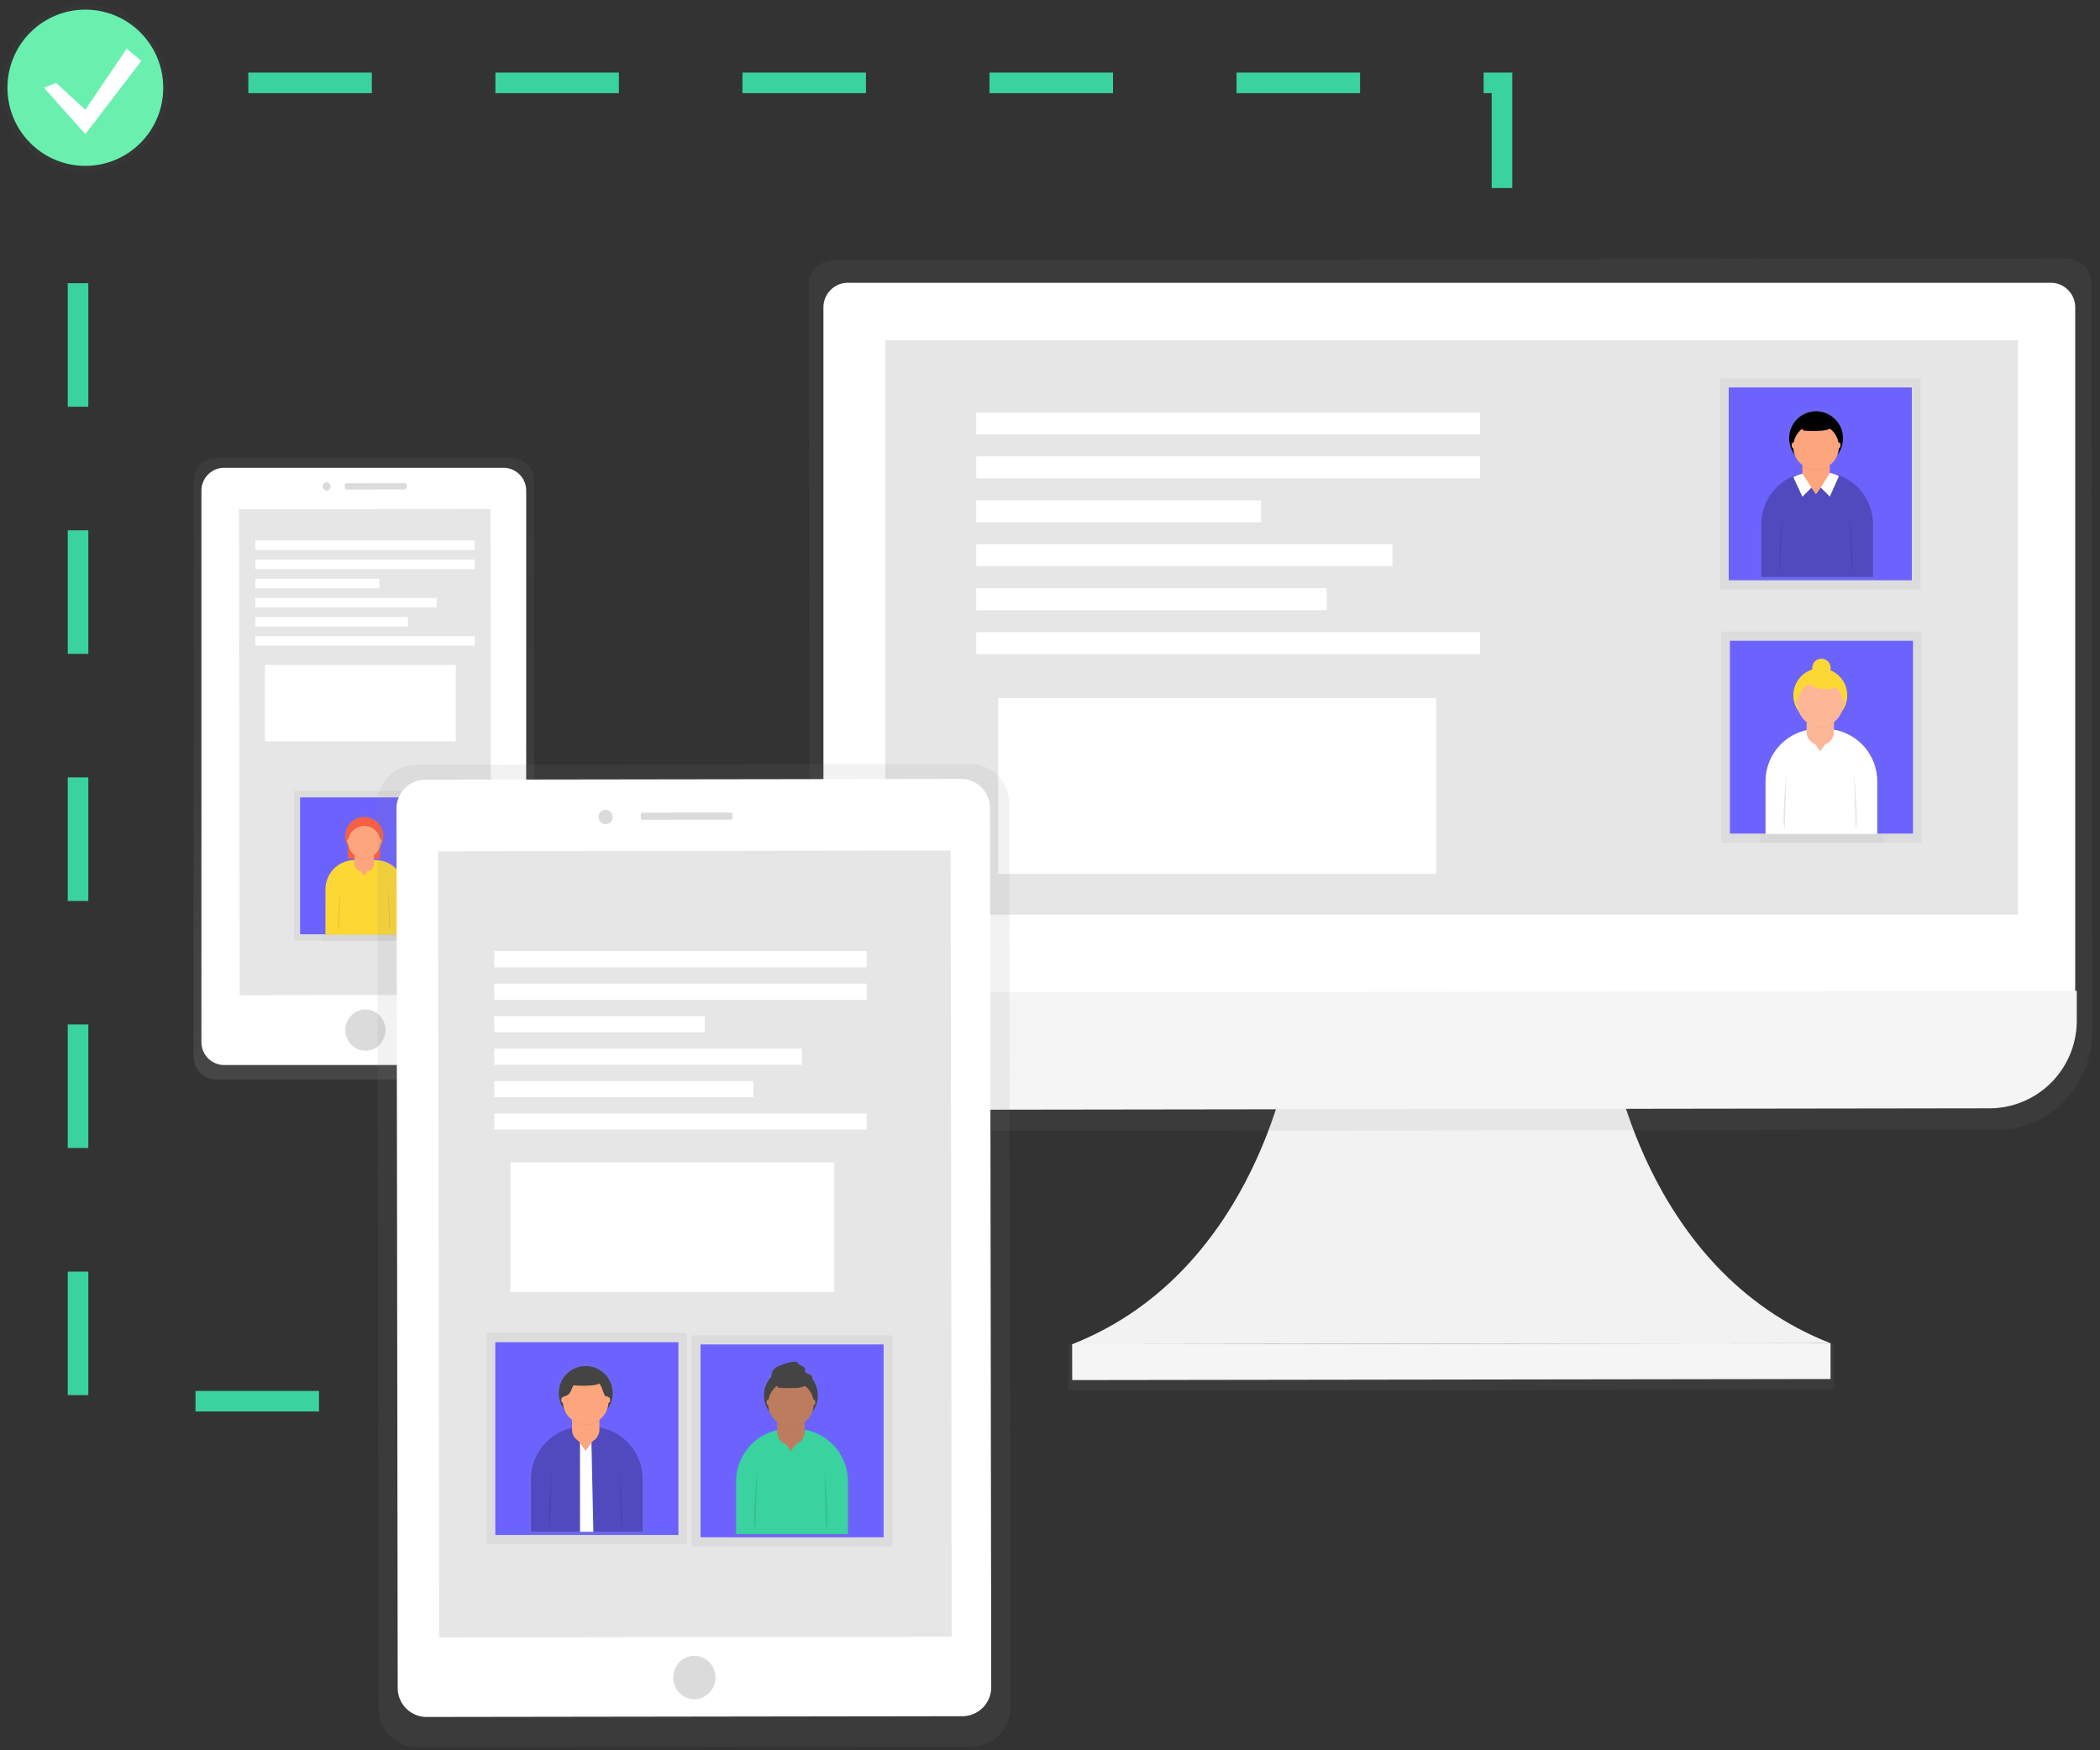 <svg width="204" height="170" fill="none" xmlns="http://www.w3.org/2000/svg"><rect width="100%" height="100%" fill="#333333" stroke="none"/><g clip-path="url(#clip0_204_189)"><path d="M49.664 44.44H21.02a2.218 2.218 0 00-2.215 2.222v55.961c0 1.227.992 2.222 2.215 2.222h28.644a2.219 2.219 0 002.215-2.222V46.662a2.218 2.218 0 00-2.215-2.222z" fill="url(#paint0_linear_204_189)"/><path d="M48.902 45.433h-27.12a2.218 2.218 0 00-2.215 2.222v53.565c0 1.226.992 2.221 2.215 2.221h27.12a2.218 2.218 0 002.215-2.221V47.655a2.218 2.218 0 00-2.215-2.222z" fill="#fff"/><path d="M47.645 49.426l-24.427.034.066 47.205 24.427-.034-.066-47.205z" fill="#E6E6E6"/><path d="M35.503 102.05c1.075-.001 1.946-.899 1.944-2.004-.002-1.105-.875-2-1.95-1.998-1.075.001-1.946.898-1.944 2.004.002 1.105.874 2 1.95 1.998zM31.73 47.644c.215 0 .39-.18.39-.4a.397.397 0 00-.391-.4.397.397 0 00-.39.401c.001.22.176.4.391.4zm7.568-.71l-5.595.008c-.123 0-.222.1-.222.222v.156c0 .122.1.222.222.222l5.596-.008a.22.22 0 00.22-.223v-.155a.221.221 0 00-.221-.222z" fill="#DBDBDB"/><path d="M42.38 76.817H28.548V91.38h13.83V76.817z" fill="url(#paint1_linear_204_189)"/><path d="M41.779 77.45H29.15v13.297h12.63V77.45z" fill="#6C63FF"/><path opacity=".5" d="M36.42 83.477v-.251h.665v-1.287a2.064 2.064 0 00-.626-2.878 2.049 2.049 0 00-2.855.696 2.064 2.064 0 00-.007 2.087v1.382h.733v.295a4.257 4.257 0 00-2.255 1.528 4.277 4.277 0 00-.87 2.586v3.745h8.525v-3.745c0-.967-.328-1.904-.93-2.66a4.253 4.253 0 00-2.38-1.498z" fill="url(#paint2_linear_204_189)"/><path d="M36.937 80.869h-3.156V83.4h3.156v-2.532z" fill="#F55F44"/><path d="M34.463 83.534h1.993c.756 0 1.48.301 2.014.837a2.86 2.86 0 01.835 2.02v4.393h-7.69v-4.398a2.86 2.86 0 01.835-2.017 2.844 2.844 0 012.013-.835z" fill="#FDD835"/><path d="M35.63 82.268h-.49a.699.699 0 00-.697.7v.964a.7.7 0 00.698.7h.49a.699.699 0 00.697-.7v-.964a.7.7 0 00-.698-.7z" fill="#FDA57D"/><path d="M35.025 84.56l.353.516.37-.516h-.723z" fill="#FDA57D"/><path opacity=".1" d="M33.063 86.422s-.374 3.736-.133 3.978l.133-3.978zm4.629 0s.375 3.736.133 3.978l-.133-3.978z" fill="#000"/><path opacity=".05" d="M35.386 83.417c.335 0 .661-.108.93-.307a.947.947 0 00-.93-.797.942.942 0 00-.93.797c.27.2.596.307.93.307z" fill="#000"/><path d="M35.387 83.077a1.861 1.861 0 001.858-1.864 1.86 1.86 0 00-1.858-1.863 1.861 1.861 0 00-1.859 1.863c0 1.03.832 1.864 1.859 1.864z" fill="#F55F44"/><path d="M35.386 83.37c.868 0 1.57-.705 1.57-1.575s-.702-1.575-1.57-1.575c-.867 0-1.57.705-1.57 1.575s.703 1.575 1.57 1.575z" fill="#FDA57D"/><path d="M33.812 81.893c.06 0 .11-.09.11-.2 0-.11-.05-.2-.11-.2-.061 0-.111.09-.111.2 0 .11.05.2.11.2zm3.152 0c.06 0 .11-.09.11-.2 0-.11-.05-.2-.11-.2-.062 0-.111.09-.111.2 0 .11.05.2.11.2z" fill="#FDA57D"/><path d="M46.123 52.495H24.805v.928h21.318v-.928zm0 1.857H24.805v.928h21.318v-.928zm-9.268 1.858h-12.05v.93h12.05v-.93zm5.56 1.86h-17.61v.928h17.61v-.928zm-2.78 1.86h-14.83v.928h14.83v-.929zm6.488 1.858H24.805v.929h21.318v-.929zm-1.853 2.788H25.734v7.434h18.538v-7.434z" fill="#fff"/><path d="M156.511 101.999s3.101 21.366 21.306 28.463l-36.835.051-36.835.051c18.176-7.147 21.23-28.522 21.23-28.522l31.134-.043z" fill="#F2F2F2"/><path d="M178.146 130.458l-74.366.104.006 4.514 74.366-.105-.006-4.513z" fill="url(#paint3_linear_204_189)"/><path d="M177.823 130.458l-73.671.103.005 3.483 73.67-.103-.004-3.483z" fill="#F5F5F5"/><path d="M200.76 25.116l-119.809.166c-.652.016-1.27.29-1.72.764a2.47 2.47 0 00-.679 1.76l.093 70.097v2.335c0 5.331 4.127 9.638 9.204 9.631l106.233-.146c5.075 0 9.184-4.33 9.177-9.656v-2.332l-.093-70.098a2.477 2.477 0 00-.682-1.76 2.448 2.448 0 00-1.724-.761z" fill="url(#paint4_linear_204_189)"/><path d="M82.373 27.464h116.839c.632 0 1.237.251 1.684.699.446.448.697 1.055.697 1.688V96.56H79.99V29.85a2.393 2.393 0 011.471-2.206c.29-.12.6-.182.912-.181z" fill="#fff"/><path d="M193.267 107.648l-104.627.144a8.464 8.464 0 01-6.005-2.485 8.51 8.51 0 01-2.494-6.015v-2.888l121.603-.169v2.888a8.532 8.532 0 01-2.478 6.023 8.48 8.48 0 01-5.999 2.502z" fill="#F5F5F5"/><path d="M196.04 33.061H85.997v55.78H196.04V33.06z" fill="#E6E6E6"/><path d="M186.567 36.74h-19.479v20.51h19.479V36.74z" fill="url(#paint5_linear_204_189)"/><path d="M185.721 37.632h-17.787V56.36h17.787V37.632z" fill="#6C63FF"/><path opacity=".5" d="M178.043 45.96l-.221-.08-.013.02h-.014v-.604a1.5 1.5 0 00-.017-.222c.358-.265.633-.629.79-1.047a2.726 2.726 0 00.288-2.867 2.713 2.713 0 00-4.879 0 2.726 2.726 0 00.288 2.867c.157.418.431.782.79 1.047a1.5 1.5 0 00-.017.222v.666a5.634 5.634 0 00-2.984 2.024 5.66 5.66 0 00-1.152 3.423v4.955h11.252v-4.962a5.658 5.658 0 00-1.143-3.414 5.632 5.632 0 00-2.968-2.028z" fill="url(#paint6_linear_204_189)"/><path d="M176.187 45.838h.687a5.07 5.07 0 013.591 1.491 5.099 5.099 0 011.488 3.602v5.109h-10.854v-5.11a5.102 5.102 0 013.142-4.707 5.063 5.063 0 011.946-.385z" fill="#514ABF"/><path d="M176.504 44.063h-.166c-.688 0-1.245.559-1.245 1.248v.833c0 .69.557 1.249 1.245 1.249h.166c.687 0 1.245-.56 1.245-1.249v-.833c0-.69-.558-1.248-1.245-1.248z" fill="#FDA57D"/><path opacity=".05" d="M174.172 46.426l.89 1.915.884-.886-.884-1.362-.89.333z" fill="#000"/><path d="M174.203 46.333l.886 1.915.886-.889-.886-1.36-.408.125a.988.988 0 00-.117.045l-.361.164z" fill="#fff"/><path opacity=".05" d="M178.672 46.333l-.892 2.008-.886-.886.91-1.433.868.31z" fill="#000"/><path d="M178.641 46.24l-.886 1.999-.886-.889.911-1.432.166.049c.18.051.357.114.529.188l.166.085z" fill="#fff"/><path d="M175.91 47.29l.496.724.523-.724h-1.019z" fill="#FDA57D"/><path opacity=".1" d="M173.146 49.914s-.527 5.262-.186 5.604l.186-5.604zm6.521 0s.527 5.262.186 5.604l-.186-5.604z" fill="#000"/><path opacity=".05" d="M176.42 45.678c.471 0 .931-.151 1.311-.431a1.33 1.33 0 00-1.311-1.122 1.327 1.327 0 00-1.312 1.122c.381.28.84.43 1.312.43z" fill="#000"/><path d="M176.42 45.198a2.62 2.62 0 002.616-2.623 2.62 2.62 0 00-2.616-2.624 2.62 2.62 0 00-2.616 2.624 2.62 2.62 0 002.616 2.623z" fill="#000"/><path d="M176.42 45.615a2.216 2.216 0 002.213-2.218 2.216 2.216 0 00-2.213-2.22 2.216 2.216 0 00-2.213 2.22c0 1.225.991 2.218 2.213 2.218z" fill="#FDA57D"/><path opacity=".05" d="M174.637 41.197l.558.685s2.452.222 2.731-.343c.279-.564-1.615-.966-1.615-.966l-1.674.624z" fill="#000"/><path d="M174.637 41.135l.558.684s2.452.222 2.731-.342c.279-.564-1.615-.966-1.615-.966l-1.674.624z" fill="#000"/><path d="M174.202 43.532c.086 0 .155-.125.155-.28 0-.154-.069-.28-.155-.28-.085 0-.155.126-.155.28 0 .155.07.28.155.28zm4.44 0c.085 0 .155-.125.155-.28 0-.154-.07-.28-.155-.28-.086 0-.156.126-.156.28 0 .155.07.28.156.28z" fill="#FDA57D"/><path d="M186.68 61.344h-19.479v20.51h19.479v-20.51z" fill="url(#paint7_linear_204_189)"/><path d="M185.834 62.235h-17.787v18.727h17.787V62.235z" fill="#6C63FF"/><path opacity=".5" d="M178.285 70.673v-.791a2.45 2.45 0 00.828-1.11 2.903 2.903 0 00-.128-3.695 2.886 2.886 0 00-1.079-.763.981.981 0 00-.179-.816.984.984 0 00-1.159-.311.983.983 0 00-.596 1.045 2.907 2.907 0 00-1.996 3.276c.082.46.273.895.559 1.266.164.442.452.828.828 1.11v.832a5.417 5.417 0 00-3.155 1.872 5.447 5.447 0 00-1.246 3.458v5.844h11.983v-5.835c0-1.31-.472-2.575-1.328-3.563a5.417 5.417 0 00-3.332-1.819z" fill="url(#paint8_linear_204_189)"/><path d="M176.597 70.798h.687a5.064 5.064 0 013.591 1.492 5.11 5.11 0 011.488 3.602V81h-10.854v-5.11c0-1.35.535-2.646 1.488-3.602a5.07 5.07 0 013.591-1.491h.009z" fill="#fff"/><path d="M176.912 69.023h-.167c-.687 0-1.244.559-1.244 1.248v.833c0 .69.557 1.249 1.244 1.249h.167c.687 0 1.244-.56 1.244-1.249v-.833c0-.69-.557-1.248-1.244-1.248z" fill="#FDB797"/><path d="M176.32 72.25l.496.725.521-.725h-1.017z" fill="#FDB797"/><path opacity=".1" d="M173.556 74.871s-.527 5.263-.186 5.605l.186-5.605zm6.521 0s.527 5.263.186 5.605l-.186-5.605z" fill="#000"/><path opacity=".05" d="M176.838 70.638c.472 0 .931-.151 1.312-.431a1.335 1.335 0 00-2.184-.809 1.337 1.337 0 00-.457.809c.385.284.852.435 1.329.43z" fill="#000"/><path d="M176.829 70.158a2.62 2.62 0 002.616-2.623 2.62 2.62 0 00-2.616-2.623 2.62 2.62 0 00-2.615 2.623 2.62 2.62 0 002.615 2.623z" fill="#FDD835"/><path d="M176.829 70.576a2.216 2.216 0 002.213-2.22c0-1.225-.99-2.218-2.213-2.218a2.215 2.215 0 00-2.212 2.219c0 1.225.99 2.219 2.212 2.219z" fill="#FDB797"/><path d="M174.61 68.492c.086 0 .155-.125.155-.28 0-.154-.069-.28-.155-.28-.085 0-.155.126-.155.28 0 .155.07.28.155.28zm4.441 0c.086 0 .155-.125.155-.28 0-.154-.069-.28-.155-.28-.085 0-.155.126-.155.28 0 .155.07.28.155.28z" fill="#FDB797"/><path d="M176.94 65.802a.889.889 0 00.888-.89.889.889 0 10-1.776 0c0 .491.398.89.888.89zm-1.778 0s.886 1.777 3.557.889l-.886-.889h-2.671z" fill="#FDD835"/><path d="M143.78 40.06H94.832v2.135h48.948V40.06zm0 4.267H94.832v2.135h48.948v-2.135zm-21.282 4.27H94.832v2.134h27.666v-2.134zm12.769 4.267H94.833v2.134h40.434v-2.134zm-6.386 4.269H94.832v2.134h34.049v-2.134zM143.78 61.4H94.832v2.134h48.948V61.4zm-4.258 6.403h-42.56v17.073h42.56V67.803z" fill="#fff"/><path d="M30.99 136.095H7.58V8.048h138.328v10.67" stroke="#3AD29F" stroke-width="2" stroke-miterlimit="10" stroke-dasharray="12 12"/><path opacity=".5" d="M8.29 16.586c4.441 0 8.04-3.61 8.04-8.063C16.33 4.07 12.732.46 8.29.46 3.85.46.25 4.07.25 8.523c0 4.453 3.6 8.063 8.04 8.063z" fill="url(#paint9_linear_204_189)"/><path d="M8.29 16.11c4.18 0 7.567-3.396 7.567-7.587 0-4.19-3.388-7.588-7.567-7.588C4.112.935.724 4.333.724 8.523c0 4.19 3.388 7.588 7.566 7.588z" fill="#69F0AE"/><path d="M5.453 8.048l2.837 2.607 4.019-5.928 1.42 1.186-5.439 7.115-4.02-4.505 1.183-.475z" fill="#fff"/><path d="M94.23 74.212l-53.785.075a3.809 3.809 0 00-3.797 3.819l.122 87.805a3.808 3.808 0 003.808 3.809l53.785-.076a3.807 3.807 0 003.798-3.819l-.123-87.805a3.808 3.808 0 00-3.808-3.808z" fill="url(#paint10_linear_204_189)"/><path d="M93.965 81.502l-53.015.074.111 80.042 53.016-.074-.112-80.042z" fill="url(#paint11_linear_204_189)"/><path d="M93.36 75.654l-52.04.073a2.813 2.813 0 00-2.804 2.82l.118 85.405a2.813 2.813 0 002.813 2.812l52.039-.073a2.812 2.812 0 002.805-2.82l-.12-85.404a2.812 2.812 0 00-2.812-2.813z" fill="#fff"/><path d="M92.348 82.613l-49.791.07.106 76.356 49.791-.069-.106-76.357z" fill="#E6E6E6"/><path d="M67.45 165.042c1.134 0 2.052-.943 2.052-2.107 0-1.165-.918-2.108-2.051-2.108s-2.051.943-2.051 2.108c0 1.164.918 2.107 2.05 2.107zm-8.616-84.984a.693.693 0 00.683-.702.693.693 0 00-.685-.701.693.693 0 00-.684.703c0 .387.308.701.686.7zm12.141-1.14l-8.555.012a.169.169 0 00-.168.169v.364a.17.17 0 00.17.169l8.554-.013a.169.169 0 00.168-.169v-.364a.169.169 0 00-.17-.168z" fill="#DBDBDB"/><path d="M86.684 129.691H67.205v20.511h19.479v-20.511z" fill="url(#paint12_linear_204_189)"/><path d="M85.837 130.584H68.051v18.728h17.786v-18.728z" fill="#6C63FF"/><path opacity=".5" d="M78.457 138.914l-.221-.08-.014.02h-.013v-.604c0-.075-.006-.149-.018-.222.36-.265.634-.628.791-1.046a2.733 2.733 0 00-.715-3.979 2.714 2.714 0 00-3.876 1.112 2.728 2.728 0 00.287 2.867c.157.418.432.781.791 1.046a1.389 1.389 0 00-.018.222v.666a5.633 5.633 0 00-2.983 2.024 5.661 5.661 0 00-1.152 3.423v4.955h11.263v-4.964a5.664 5.664 0 00-1.148-3.416 5.634 5.634 0 00-2.974-2.024z" fill="url(#paint13_linear_204_189)"/><path d="M76.6 138.79h.688c1.347 0 2.638.536 3.59 1.491a5.103 5.103 0 011.489 3.602v5.109H71.513v-5.109a5.101 5.101 0 011.49-3.605 5.071 5.071 0 013.598-1.488z" fill="#3AD29F"/><path d="M76.918 137.015h-.167c-.687 0-1.244.559-1.244 1.248v.833c0 .69.557 1.249 1.244 1.249h.167c.687 0 1.244-.559 1.244-1.249v-.833c0-.689-.557-1.248-1.244-1.248z" fill="#BE7C5E"/><path d="M76.324 140.242l.496.724.523-.724h-1.019z" fill="#BE7C5E"/><path opacity=".1" d="M73.56 142.866s-.527 5.262-.186 5.604l.186-5.604zm6.52 0s.528 5.262.187 5.604l-.186-5.604z" fill="#000"/><path opacity=".05" d="M76.834 138.621c.471 0 .93-.151 1.31-.431a1.334 1.334 0 00-1.31-1.122 1.335 1.335 0 00-1.311 1.122c.38.28.839.431 1.31.431z" fill="#000"/><path d="M76.834 138.15a2.62 2.62 0 002.615-2.623 2.62 2.62 0 00-2.615-2.624 2.62 2.62 0 00-2.616 2.624 2.62 2.62 0 002.616 2.623z" fill="#444"/><path d="M76.834 138.568a2.216 2.216 0 002.212-2.219c0-1.226-.99-2.219-2.213-2.219a2.216 2.216 0 00-2.212 2.219c0 1.225.99 2.219 2.213 2.219z" fill="#BE7C5E"/><path opacity=".05" d="M75.05 134.149l.559.685s2.452.222 2.73-.342c.28-.565-1.614-.967-1.614-.967l-1.675.624z" fill="#000"/><path d="M75.05 134.087l.559.684s2.452.223 2.73-.342c.28-.564-1.614-.966-1.614-.966l-1.675.624z" fill="#444"/><path d="M74.616 136.484c.086 0 .155-.125.155-.28 0-.154-.07-.28-.155-.28-.085 0-.155.126-.155.28 0 .155.07.28.155.28zm4.439 0c.086 0 .155-.125.155-.28 0-.154-.07-.28-.155-.28-.086 0-.155.126-.155.28 0 .155.07.28.155.28z" fill="#BE7C5E"/><path d="M75.103 133.088c.174-.222.413-.383.683-.46.49-.196.999-.395 1.524-.36a.254.254 0 01.144.042.5.5 0 01.086.127c.16.238.607.222.664.502.016.091-.022.189 0 .278.058.222.37.199.554.326a.508.508 0 01.044.706 1.328 1.328 0 01-.677.387 2.61 2.61 0 01-1.429.127c-.671-.176-2.242-.611-1.593-1.675z" fill="#444"/><path d="M66.749 129.469h-19.48v20.511h19.48v-20.511z" fill="url(#paint14_linear_204_189)"/><path d="M65.903 130.362H48.116v18.728h17.787v-18.728z" fill="#6C63FF"/><path opacity=".5" d="M58.522 138.692l-.221-.08-.014.02h-.013v-.604c0-.075-.006-.149-.018-.222.36-.265.634-.629.791-1.047a2.727 2.727 0 00-2.152-4.39 2.714 2.714 0 00-2.439 1.523 2.735 2.735 0 00.287 2.867c.158.418.432.782.791 1.047a1.389 1.389 0 00-.018.222v.666a5.633 5.633 0 00-2.983 2.024 5.661 5.661 0 00-1.152 3.423v4.955h11.263v-4.964a5.663 5.663 0 00-1.148-3.416 5.634 5.634 0 00-2.974-2.024z" fill="url(#paint15_linear_204_189)"/><path d="M56.666 138.567h.687a5.066 5.066 0 013.591 1.492 5.095 5.095 0 011.488 3.602v5.109H51.578v-5.109a5.101 5.101 0 013.142-4.708 5.06 5.06 0 011.946-.386z" fill="#514ABF"/><path d="M56.983 136.793h-.166c-.688 0-1.245.559-1.245 1.248v.833c0 .689.557 1.248 1.245 1.248h.166c.687 0 1.245-.559 1.245-1.248v-.833c0-.689-.558-1.248-1.245-1.248z" fill="#FDA57D"/><path opacity=".1" d="M53.625 142.644s-.527 5.262-.186 5.604l.186-5.604zm6.521 0s.527 5.262.186 5.604l-.186-5.604z" fill="#000"/><path opacity=".05" d="M56.899 138.399a2.21 2.21 0 001.31-.431 1.331 1.331 0 00-1.31-1.122 1.331 1.331 0 00-1.311 1.122c.38.28.839.431 1.31.431z" fill="#000"/><path d="M56.899 137.928a2.62 2.62 0 002.615-2.623 2.62 2.62 0 00-2.615-2.624 2.62 2.62 0 00-2.616 2.624 2.62 2.62 0 002.616 2.623z" fill="#444"/><path d="M56.899 138.345a2.216 2.216 0 002.212-2.219c0-1.225-.99-2.219-2.212-2.219a2.216 2.216 0 00-2.213 2.219c0 1.226.99 2.219 2.213 2.219z" fill="#FDA57D"/><path opacity=".05" d="M55.115 133.927l.559.684s2.452.223 2.73-.342c.28-.564-1.614-.966-1.614-.966l-1.675.624z" fill="#000"/><path d="M55.115 133.865l.559.684s2.452.222 2.73-.342c.28-.564-1.614-.966-1.614-.966l-1.675.624z" fill="#444"/><path d="M54.681 136.262c.086 0 .155-.125.155-.28 0-.155-.07-.28-.155-.28-.085 0-.155.125-.155.28 0 .155.07.28.155.28zm4.439 0c.086 0 .155-.125.155-.28 0-.155-.07-.28-.155-.28-.085 0-.155.125-.155.28 0 .155.07.28.155.28z" fill="#FDA57D"/><path d="M84.192 92.381H48.014v1.577h36.178v-1.577zm0 3.154H48.014v1.578h36.178v-1.578zM68.463 98.69H48.014v1.577h20.45V98.69zm9.438 3.156H48.014v1.577h29.887v-1.577zM73.181 105H48.014v1.577h25.167V105zm11.011 3.154H48.014v1.577h36.178v-1.577zm-3.146 4.734h-31.46v12.619h31.46v-12.619z" fill="#fff"/><path d="M55.361 135.289a3.64 3.64 0 00.277-.622 1.52 1.52 0 012.709-.107c.182.327.242.713.443 1.029a.253.253 0 00.202.047.252.252 0 00.172-.116.492.492 0 00.025-.422c-.047-.138-.124-.265-.175-.4a3.173 3.173 0 00-.222-.64 1.326 1.326 0 00-.443-.371c-.49-.302-1.056-.615-1.61-.444a2.077 2.077 0 00-.525.269l-.704.444a2.205 2.205 0 00-.598.491c-.153.2-.443.797-.308 1.055.16.293.618-.029.757-.213z" fill="#444"/><path d="M56.343 139.954v8.825h1.3l-.193-8.825h-1.108z" fill="#fff"/><path d="M56.126 139.834l.753 1.099.793-1.099h-1.546z" fill="#FDA57D"/></g><defs><linearGradient id="paint0_linear_204_189" x1="35.344" y1="105.232" x2="35.344" y2="44.635" gradientUnits="userSpaceOnUse"><stop stop-color="gray" stop-opacity=".25"/><stop offset=".54" stop-color="gray" stop-opacity=".12"/><stop offset="1" stop-color="gray" stop-opacity=".1"/></linearGradient><linearGradient id="paint1_linear_204_189" x1="2227.31" y1="6037.5" x2="2227.31" y2="5082.79" gradientUnits="userSpaceOnUse"><stop stop-color="gray" stop-opacity=".25"/><stop offset=".54" stop-color="gray" stop-opacity=".12"/><stop offset="1" stop-color="gray" stop-opacity=".1"/></linearGradient><linearGradient id="paint2_linear_204_189" x1="2595.26" y1="6120.85" x2="2595.26" y2="5402.47" gradientUnits="userSpaceOnUse"><stop stop-color="gray" stop-opacity=".25"/><stop offset=".54" stop-color="gray" stop-opacity=".12"/><stop offset="1" stop-color="gray" stop-opacity=".1"/></linearGradient><linearGradient id="paint3_linear_204_189" x1="57872" y1="3096.82" x2="57871.9" y2="3005.06" gradientUnits="userSpaceOnUse"><stop stop-color="gray" stop-opacity=".25"/><stop offset=".54" stop-color="gray" stop-opacity=".12"/><stop offset="1" stop-color="gray" stop-opacity=".1"/></linearGradient><linearGradient id="paint4_linear_204_189" x1="96958.5" y1="49553.7" x2="96958.5" y2="17149.5" gradientUnits="userSpaceOnUse"><stop stop-color="gray" stop-opacity=".25"/><stop offset=".54" stop-color="gray" stop-opacity=".12"/><stop offset="1" stop-color="gray" stop-opacity=".1"/></linearGradient><linearGradient id="paint5_linear_204_189" x1="15695.3" y1="5280.75" x2="15695.3" y2="3386.78" gradientUnits="userSpaceOnUse"><stop stop-color="gray" stop-opacity=".25"/><stop offset=".54" stop-color="gray" stop-opacity=".12"/><stop offset="1" stop-color="gray" stop-opacity=".1"/></linearGradient><linearGradient id="paint6_linear_204_189" x1="10435" y1="4773.69" x2="11007.2" y2="4773.69" gradientUnits="userSpaceOnUse"><stop stop-color="gray" stop-opacity=".25"/><stop offset=".54" stop-color="gray" stop-opacity=".12"/><stop offset="1" stop-color="gray" stop-opacity=".1"/></linearGradient><linearGradient id="paint7_linear_204_189" x1="15705.3" y1="7577.35" x2="15705.3" y2="5683.37" gradientUnits="userSpaceOnUse"><stop stop-color="gray" stop-opacity=".25"/><stop offset=".54" stop-color="gray" stop-opacity=".12"/><stop offset="1" stop-color="gray" stop-opacity=".1"/></linearGradient><linearGradient id="paint8_linear_204_189" x1="11428.6" y1="8244.24" x2="11428.6" y2="6657.18" gradientUnits="userSpaceOnUse"><stop stop-color="gray" stop-opacity=".25"/><stop offset=".54" stop-color="gray" stop-opacity=".12"/><stop offset="1" stop-color="gray" stop-opacity=".1"/></linearGradient><linearGradient id="paint9_linear_204_189" x1="583.986" y1="1171.06" x2="583.986" y2=".46" gradientUnits="userSpaceOnUse"><stop stop-color="gray" stop-opacity=".25"/><stop offset=".54" stop-color="gray" stop-opacity=".12"/><stop offset="1" stop-color="gray" stop-opacity=".1"/></linearGradient><linearGradient id="paint10_linear_204_189" x1="27450.2" y1="80766.6" x2="27392.5" y2="39577.5" gradientUnits="userSpaceOnUse"><stop stop-color="gray" stop-opacity=".25"/><stop offset=".54" stop-color="gray" stop-opacity=".12"/><stop offset="1" stop-color="gray" stop-opacity=".1"/></linearGradient><linearGradient id="paint11_linear_204_189" x1="67.573" y1="162.394" x2="67.461" y2="81.984" gradientUnits="userSpaceOnUse"><stop stop-opacity=".09"/><stop offset=".55" stop-opacity=".07"/><stop offset="1" stop-opacity=".02"/></linearGradient><linearGradient id="paint12_linear_204_189" x1="6811.7" y1="13956.9" x2="6811.7" y2="12062.9" gradientUnits="userSpaceOnUse"><stop stop-color="gray" stop-opacity=".25"/><stop offset=".54" stop-color="gray" stop-opacity=".12"/><stop offset="1" stop-color="gray" stop-opacity=".1"/></linearGradient><linearGradient id="paint13_linear_204_189" x1="5281.58" y1="11866.4" x2="5854.32" y2="11866.4" gradientUnits="userSpaceOnUse"><stop stop-color="gray" stop-opacity=".25"/><stop offset=".54" stop-color="gray" stop-opacity=".12"/><stop offset="1" stop-color="gray" stop-opacity=".1"/></linearGradient><linearGradient id="paint14_linear_204_189" x1="5038.68" y1="13936.2" x2="5038.68" y2="12042.2" gradientUnits="userSpaceOnUse"><stop stop-color="gray" stop-opacity=".25"/><stop offset=".54" stop-color="gray" stop-opacity=".12"/><stop offset="1" stop-color="gray" stop-opacity=".1"/></linearGradient><linearGradient id="paint15_linear_204_189" x1="4247.96" y1="11849.4" x2="4820.7" y2="11849.4" gradientUnits="userSpaceOnUse"><stop stop-color="gray" stop-opacity=".25"/><stop offset=".54" stop-color="gray" stop-opacity=".12"/><stop offset="1" stop-color="gray" stop-opacity=".1"/></linearGradient><clipPath id="clip0_204_189"><path fill="#fff" transform="translate(.25 .46)" d="M0 0h203v169.258H0z"/></clipPath></defs></svg>